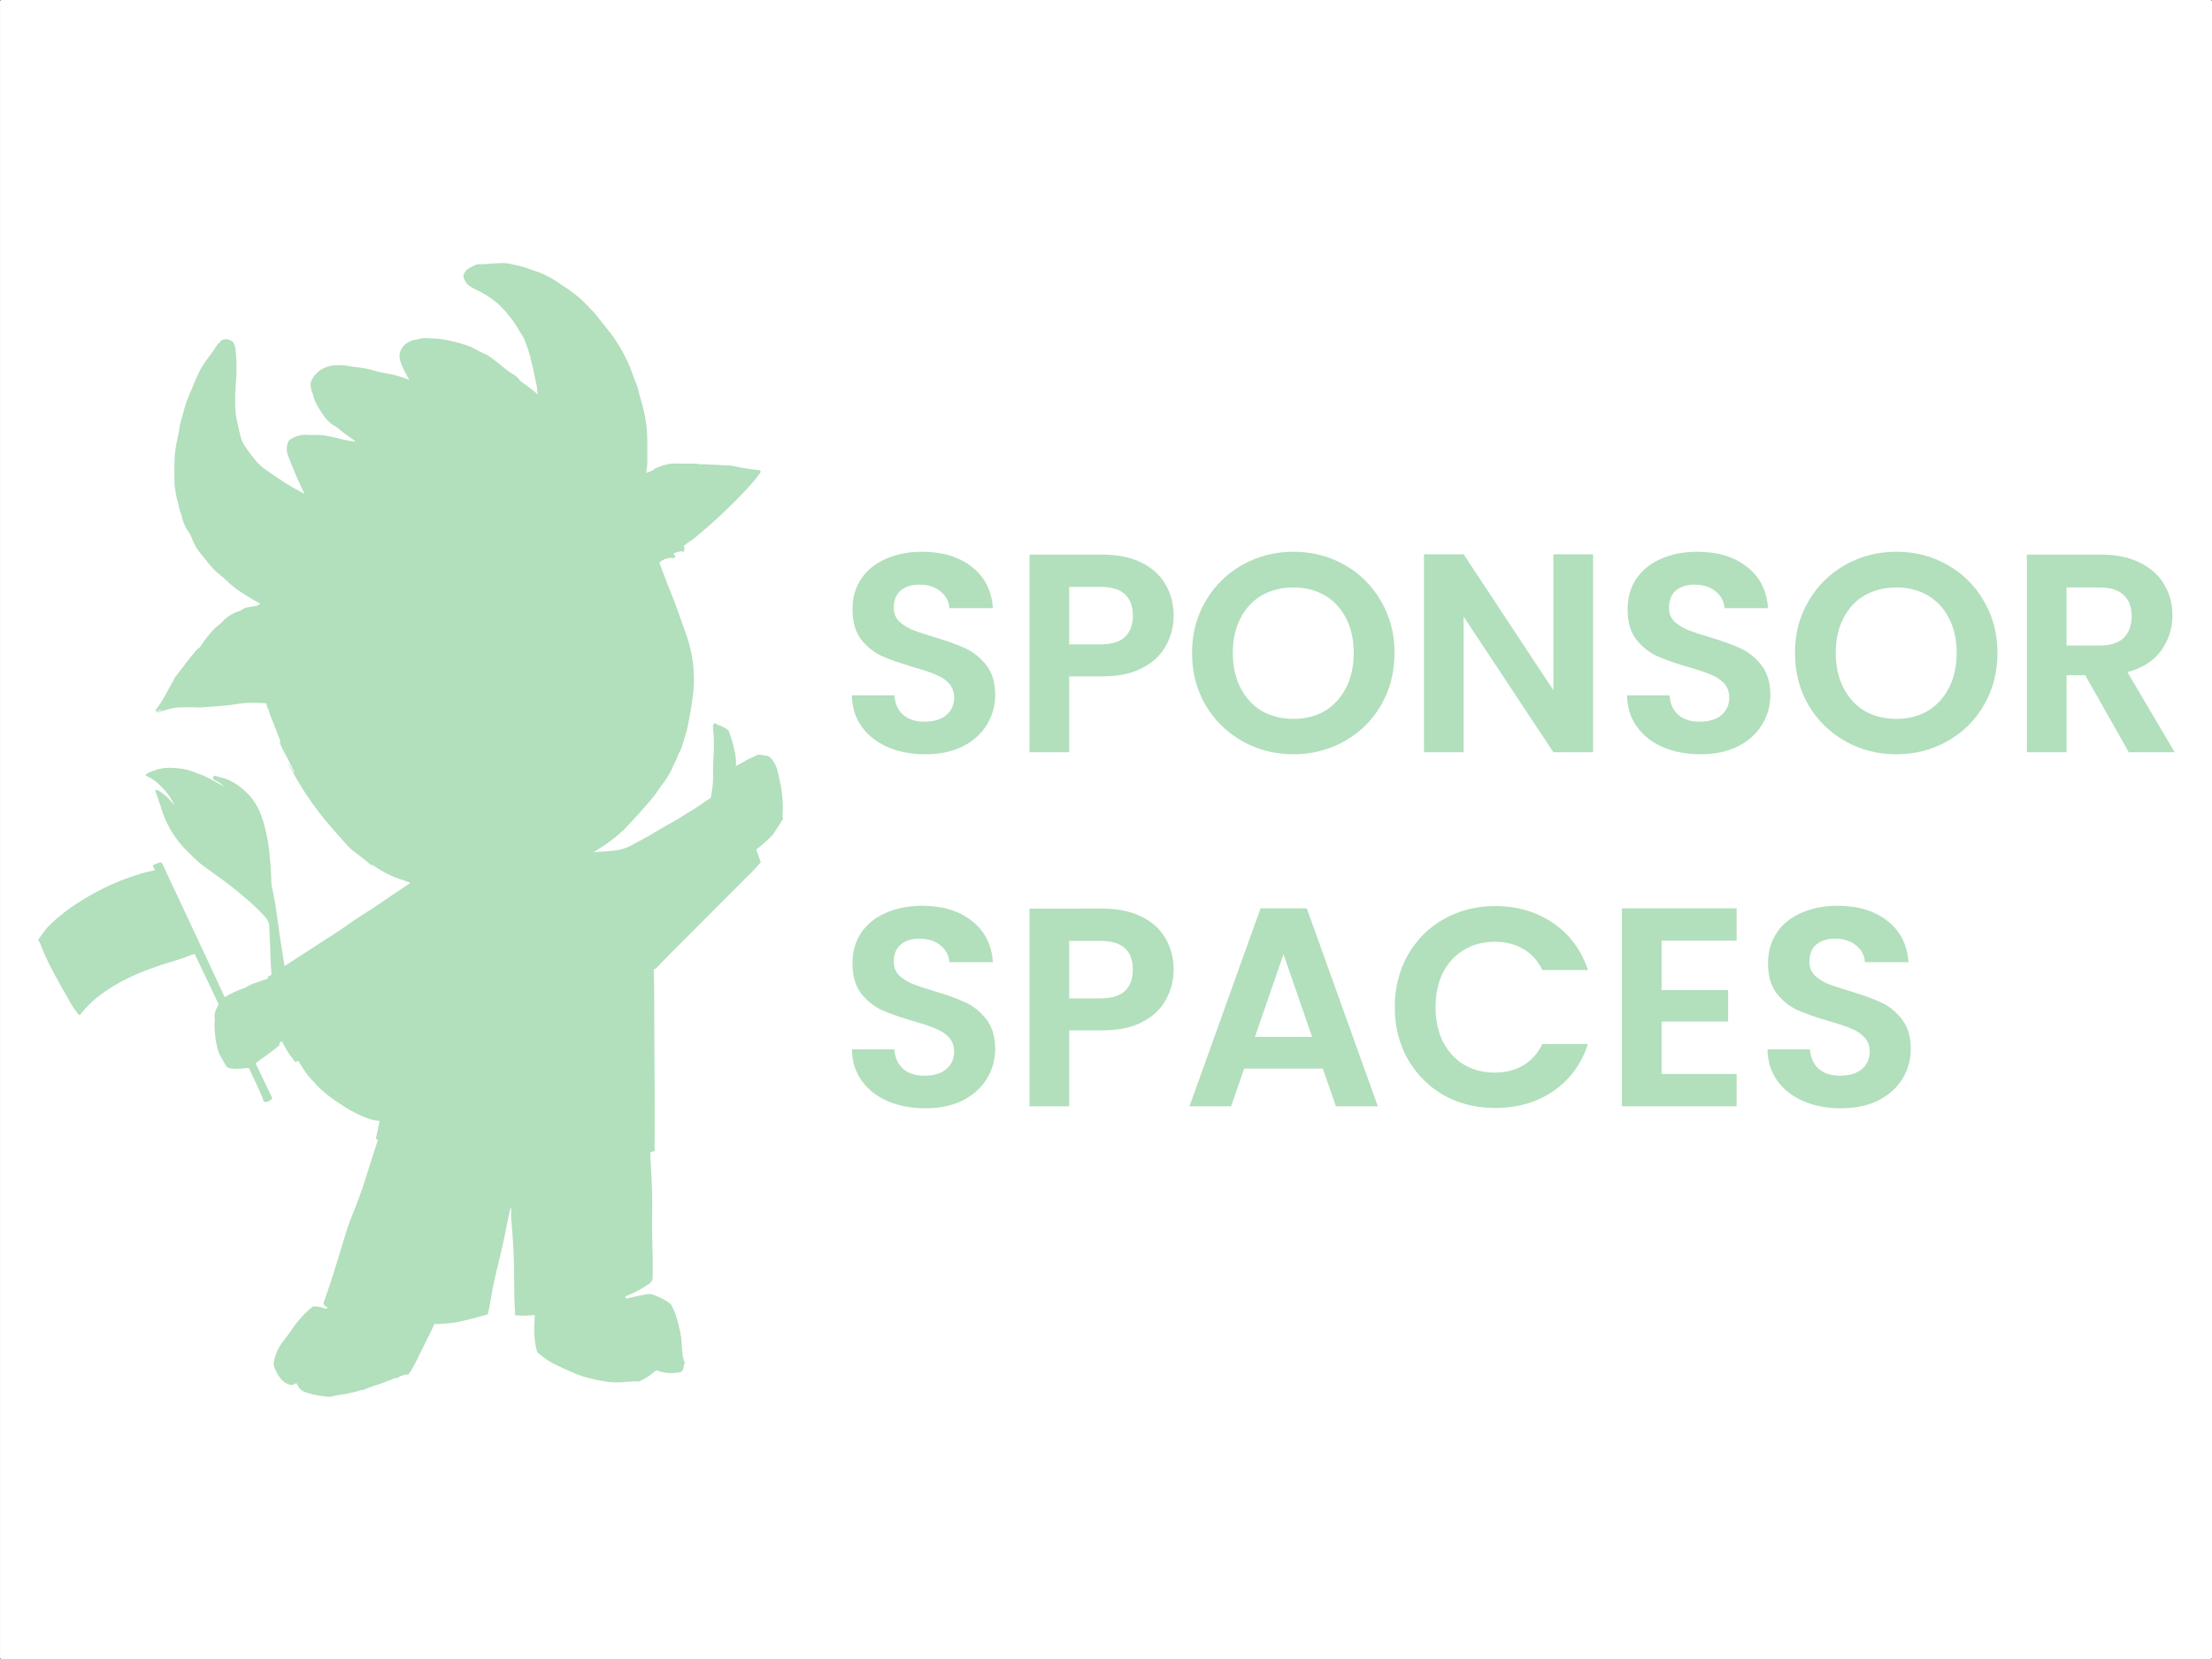<?xml version="1.0" encoding="UTF-8" standalone="no"?>
<!-- Created with Inkscape (http://www.inkscape.org/) -->

<svg
   width="264.583mm"
   height="198.437mm"
   viewBox="0 0 264.583 198.437"
   version="1.1"
   id="svg2270"
   xml:space="preserve"
   xmlns="http://www.w3.org/2000/svg"
   xmlns:svg="http://www.w3.org/2000/svg"><rect x="0" y="0" width="264.583" height="198.437" fill="#333333" stroke="none"/><defs
     id="defs2267" /><g
     id="layer1"
     transform="translate(-1347.234,376.212)"><g
       id="sponsor_partner_l"
       transform="matrix(1,0,0,1,185.211,-635.696)"
       style="stroke-width:1"><rect
         style="fill:#ffffff;fill-opacity:1;stroke:none;stroke-width:4.233;stroke-linecap:square;-inkscape-stroke:none;paint-order:markers stroke fill;stop-color:#000000"
         id="rect12691"
         width="264.583"
         height="198.437"
         x="1162.025"
         y="259.484"
         rx="0.179"
         ry="0.135" /><g
         id="g12743-2-9"
         transform="matrix(1.993,0,0,1.993,610.848,-269.041)"
         style="fill:#b2dfbc;stroke-width:0.502"><g
           id="g12697-7-2"
           style="fill:#b2dfbc;stroke-width:0.502"><path
             style="fill:#b2dfbc;stroke:none;stroke-width:0.133"
             d="m 306.657,280.986 c -0.196,2.8e-4 -0.445,0.011 -0.748,0.035 h -9e-5 c -0.234,0.024 -0.382,0.034 -0.442,0.03 -0.154,-0.009 -0.262,-0.003 -0.327,0.021 -0.11,0.04 -0.268,0.122 -0.473,0.246 -0.074,0.045 -0.133,0.098 -0.176,0.16 -0.056,0.081 -0.092,0.154 -0.109,0.217 -0.017,0.066 -0.006,0.15 0.033,0.253 h 8e-5 c 0.071,0.167 0.179,0.305 0.325,0.413 0.005,-0.004 0.01,-0.007 0.015,-0.011 -0.005,0.004 -0.01,0.007 -0.015,0.011 0.145,0.085 0.293,0.165 0.444,0.241 0.208,0.103 0.356,0.182 0.445,0.236 0.37,0.226 0.675,0.452 0.915,0.68 0.252,0.239 0.524,0.558 0.818,0.956 0.076,0.103 0.163,0.238 0.261,0.403 0.082,0.138 0.166,0.274 0.254,0.409 0.094,0.144 0.164,0.292 0.211,0.442 l 0.13,0.347 0.158,0.49 c 0.038,0.229 0.091,0.45 0.157,0.662 l 0.243,1.175 0.043,0.449 -0.126,-0.106 c -0.225,-0.193 -0.461,-0.372 -0.706,-0.539 -0.125,-0.085 -0.206,-0.153 -0.241,-0.203 -0.089,-0.127 -0.209,-0.236 -0.358,-0.327 -0.29,-0.177 -0.579,-0.393 -0.869,-0.649 -0.086,-0.076 -0.21,-0.17 -0.372,-0.283 -8.9e-4,-9e-4 -0.058,-0.043 -0.169,-0.125 -0.083,-0.062 -0.172,-0.115 -0.267,-0.159 -0.12,-0.055 -0.181,-0.084 -0.183,-0.085 -0.07,-0.035 -0.14,-0.07 -0.211,-0.104 -0.038,-0.018 -0.136,-0.071 -0.296,-0.159 -0.123,-0.068 -0.258,-0.127 -0.404,-0.177 -0.463,-0.158 -0.913,-0.275 -1.352,-0.353 -0.312,-0.055 -0.626,-0.084 -0.943,-0.088 -0.004,-2.9e-4 -0.077,-0.004 -0.219,-0.01 -0.128,-0.005 -0.254,0.007 -0.378,0.038 -9e-4,2.7e-4 -0.034,0.011 -0.098,0.034 -0.05,0.017 -0.111,0.028 -0.184,0.033 -0.059,0.004 -0.136,0.025 -0.232,0.065 l -0.212,0.114 v 7e-5 l -0.116,0.084 -0.084,0.074 c -0.175,0.193 -0.263,0.407 -0.265,0.643 -8.9e-4,0.155 0.058,0.365 0.177,0.63 0.109,0.243 0.231,0.481 0.366,0.711 l 0.051,0.083 c -0.493,-0.2 -1.003,-0.339 -1.53,-0.418 -0.148,-0.022 -0.407,-0.086 -0.777,-0.193 -0.22,-0.063 -0.561,-0.122 -1.024,-0.175 -0.003,-2.8e-4 -0.155,-0.024 -0.456,-0.07 -0.236,-0.036 -0.48,-0.042 -0.732,-0.019 -0.226,0.021 -0.434,0.077 -0.623,0.169 l -0.146,0.076 -0.149,0.104 c -0.193,0.161 -0.341,0.35 -0.443,0.567 -0.056,0.118 -0.068,0.245 -0.038,0.383 0.01,0.142 0.049,0.276 0.116,0.401 0.064,0.241 0.121,0.413 0.169,0.515 0.107,0.224 0.275,0.499 0.504,0.825 0.186,0.265 0.421,0.476 0.704,0.634 0.046,0.026 0.109,0.073 0.188,0.14 0.207,0.177 0.469,0.372 0.785,0.586 0.098,0.066 0.167,0.131 0.206,0.193 l -0.009,8.9e-4 c -0.142,-0.033 -0.284,-0.061 -0.427,-0.085 -0.16,-0.027 -0.302,-0.056 -0.426,-0.087 -0.358,-0.089 -0.678,-0.159 -0.961,-0.207 -0.182,-0.031 -0.388,-0.042 -0.619,-0.033 -0.044,0.084 -0.042,0.14 0.004,0.167 h -8e-5 c -0.046,-0.028 -0.048,-0.084 -0.004,-0.168 l -0.363,-0.006 h -8e-5 c -0.051,-0.005 -0.102,-0.006 -0.152,-0.007 -0.35,-0.003 -0.67,0.093 -0.961,0.286 l -0.074,0.074 c -0.138,0.261 -0.16,0.538 -0.066,0.831 h 9e-5 c 0.292,0.786 0.621,1.558 0.988,2.315 -8.9e-4,0.011 -0.006,0.019 -0.014,0.022 l -0.548,-0.299 -0.504,-0.294 -1.257,-0.843 c -0.18,-0.135 -0.348,-0.282 -0.503,-0.443 -0.224,-0.263 -0.435,-0.54 -0.635,-0.829 -0.181,-0.245 -0.296,-0.469 -0.345,-0.672 -0.076,-0.313 -0.149,-0.626 -0.218,-0.94 -0.074,-0.332 -0.114,-0.671 -0.119,-1.016 -0.004,-0.405 0.007,-0.813 0.035,-1.224 h -9e-5 c 0.065,-0.675 0.063,-1.351 -0.007,-2.026 -0.022,-0.214 -0.061,-0.363 -0.117,-0.445 -0.093,-0.138 -0.241,-0.216 -0.445,-0.236 -0.01,-7.6e-4 -0.02,-9e-4 -0.03,-9e-4 -0.151,-0.003 -0.275,0.064 -0.372,0.198 l -0.021,0.24 a 0.046,0.027 27.811 0 0 0.004,0.015 0.046,0.027 27.811 0 1 -0.004,-0.015 l 0.021,-0.24 c -0.131,0.122 -0.237,0.263 -0.318,0.422 l -0.535,0.727 -0.06,0.1 c -0.196,0.286 -0.354,0.582 -0.474,0.888 -0.035,0.046 -0.057,0.093 -0.067,0.141 l -0.381,0.909 -0.057,0.143 c -0.104,0.26 -0.191,0.523 -0.26,0.789 -0.026,0.101 -0.074,0.273 -0.145,0.515 -0.05,0.172 -0.088,0.347 -0.114,0.524 -0.01,0.071 -0.021,0.136 -0.033,0.193 -0.013,0.064 -0.025,0.129 -0.037,0.194 -0.018,0.102 -0.037,0.198 -0.058,0.29 -0.09,0.404 -0.143,0.777 -0.159,1.12 -0.018,0.385 -0.019,0.92 -0.003,1.606 -0.006,0.055 0.004,0.107 0.03,0.157 0.035,0.343 0.104,0.679 0.206,1.007 0.033,0.22 0.092,0.425 0.176,0.613 0.065,0.32 0.173,0.612 0.324,0.875 6.4e-4,9e-4 0.043,0.064 0.126,0.189 0.065,0.097 0.122,0.212 0.172,0.344 0.049,0.129 0.121,0.283 0.216,0.461 0.073,0.137 0.168,0.277 0.283,0.42 0.204,0.253 0.409,0.505 0.614,0.757 0.147,0.181 0.3,0.335 0.459,0.462 0.228,0.18 0.451,0.377 0.669,0.591 h 8e-5 c 0.215,0.195 0.443,0.372 0.686,0.53 0.331,0.222 0.671,0.429 1.02,0.621 0.084,0.023 0.142,0.071 0.176,0.145 h 7e-5 v 8e-5 c -0.006,9e-4 -0.013,0.003 -0.02,0.005 0.006,-8.9e-4 0.013,-0.004 0.02,-0.005 -0.102,-0.037 -0.149,-0.019 -0.142,0.054 -0.225,0.039 -0.45,0.078 -0.674,0.118 -0.08,0.014 -0.162,0.05 -0.244,0.107 -0.06,0.042 -0.106,0.069 -0.138,0.082 -0.042,0.017 -0.093,0.036 -0.153,0.057 -0.349,0.119 -0.652,0.313 -0.91,0.583 -0.082,0.086 -0.164,0.161 -0.246,0.225 -0.183,0.145 -0.351,0.307 -0.501,0.487 -0.201,0.24 -0.387,0.488 -0.558,0.743 l -0.071,0.108 a 0.057,0.072 11.092 0 1 -0.03,0.026 c -0.058,0.024 -0.111,0.063 -0.159,0.119 -0.312,0.369 -0.583,0.709 -0.814,1.02 v 9e-5 l -0.137,0.179 -0.396,0.505 a 0.075,0.045 77.557 0 0 -0.013,0.038 c -0.003,0.037 -0.013,0.072 -0.033,0.103 -0.156,0.253 -0.301,0.513 -0.435,0.778 -0.123,0.243 -0.309,0.54 -0.557,0.893 -8.9e-4,0.003 -0.017,0.019 -0.046,0.052 -0.034,0.039 -0.036,0.081 -0.006,0.126 4.8e-4,-9e-5 8.2e-4,-1.6e-4 9e-4,-3.2e-4 -4.8e-4,1e-4 -8.2e-4,3.2e-4 -9e-4,3.2e-4 l 0.032,0.021 c 0.03,9e-4 0.056,-0.009 0.076,-0.03 0.051,-0.055 0.113,-0.084 0.185,-0.085 0.028,-6.3e-4 0.03,0.006 0.005,0.021 l -0.212,0.124 c -0.004,0.018 -0.003,0.03 0.006,0.036 a 0.021,0.043 51.599 0 0 0.038,-0.007 c 0.079,-0.053 0.166,-0.088 0.26,-0.105 l 0.399,-0.115 c 0.189,-0.05 0.381,-0.081 0.574,-0.092 0.041,-0.003 0.234,-0.006 0.579,-0.011 0.203,-0.003 0.416,8.9e-4 0.639,0.013 0.015,7.5e-4 0.029,7.5e-4 0.044,0 0.54,-0.035 1.066,-0.075 1.579,-0.122 0.133,-0.011 0.271,-0.029 0.414,-0.05 0.137,-0.021 0.275,-0.041 0.412,-0.061 0.219,-0.032 0.426,-0.048 0.621,-0.049 0.317,-6.4e-4 0.634,0.009 0.951,0.027 0.028,0.129 0.073,0.252 0.135,0.368 0.071,0.243 0.157,0.482 0.258,0.717 l 0.461,1.183 c 3.2e-4,0.025 -0.007,0.044 -0.024,0.059 a 0.027,0.033 57.023 0 0 -0.01,0.032 c 0.062,0.18 0.139,0.354 0.231,0.521 0.219,0.398 0.427,0.802 0.624,1.212 0.005,0.011 0.009,0.022 0.011,0.031 0.013,0.053 0.003,0.061 -0.033,0.025 -0.006,-0.006 -0.013,-0.016 -0.018,-0.026 -0.101,-0.193 -0.207,-0.383 -0.319,-0.569 -0.007,-0.013 -0.009,-0.013 -0.004,8.9e-4 0.055,0.142 0.153,0.34 0.295,0.595 0.642,1.157 1.359,2.195 2.149,3.114 0.263,0.307 0.472,0.546 0.624,0.719 0.198,0.224 0.339,0.382 0.424,0.475 0.187,0.203 0.341,0.349 0.463,0.438 0.348,0.254 0.685,0.521 1.011,0.802 0.017,0.014 0.04,0.018 0.071,0.011 -0.037,-0.032 -0.074,-0.063 -0.112,-0.093 -0.038,-0.031 -0.076,-0.06 -0.115,-0.09 -5.2e-4,-4.9e-4 -3.1e-4,-3.3e-4 -8.2e-4,-7.5e-4 2.9e-4,1.6e-4 5.3e-4,4.7e-4 8.2e-4,6.3e-4 0.039,0.029 0.077,0.059 0.115,0.09 0.038,0.03 0.075,0.062 0.112,0.093 l 0.053,0.011 c 0.539,0.368 1.06,0.638 1.561,0.812 0.338,0.117 0.565,0.199 0.682,0.247 h 9e-5 c -0.015,0.033 -0.039,0.056 -0.074,0.07 h -9e-5 l -0.844,0.561 -0.283,0.188 -0.748,0.51 -0.411,0.271 v 9e-5 l -0.739,0.477 -0.268,0.178 -0.79,0.55 -0.338,0.22 -1.322,0.857 -0.321,0.209 -0.799,0.519 -0.327,0.209 -0.278,0.181 -0.235,-1.478 -0.041,-0.266 -0.075,-0.568 -0.19,-1.33 c -0.003,7.5e-4 -0.005,0.003 -0.006,0.003 0.003,-8.9e-4 0.005,-0.003 0.006,-0.004 l -0.118,-0.61 c -0.015,-0.136 -0.039,-0.268 -0.072,-0.395 -0.036,-0.137 -0.055,-0.264 -0.059,-0.38 -0.021,-0.716 -0.07,-1.405 -0.149,-2.066 -0.044,-0.371 -0.132,-0.815 -0.264,-1.33 -0.114,-0.446 -0.273,-0.853 -0.477,-1.222 -0.137,-0.248 -0.303,-0.473 -0.5,-0.675 -0.203,-0.209 -0.425,-0.396 -0.667,-0.562 -0.205,-0.141 -0.423,-0.258 -0.653,-0.35 -0.067,-0.027 -0.176,-0.058 -0.327,-0.094 -0.111,-0.026 -0.22,-0.059 -0.327,-0.098 a 0.055,0.051 42.184 0 0 -0.04,7.5e-4 c -0.102,0.044 -0.13,0.105 -0.085,0.184 0.022,0.038 0.067,0.072 0.137,0.103 0.187,0.083 0.353,0.197 0.498,0.342 0.01,0.01 0.009,0.011 -0.004,0.005 l -0.852,-0.462 c -0.242,-0.133 -0.496,-0.241 -0.76,-0.324 -0.332,-0.15 -0.679,-0.245 -1.043,-0.285 -0.419,-0.046 -0.746,-0.05 -0.979,-0.014 -0.275,0.043 -0.54,0.121 -0.794,0.233 -0.093,0.041 -0.173,0.088 -0.239,0.141 a 0.048,0.048 0 0 0 0.011,0.082 c 0.218,0.095 0.411,0.21 0.581,0.347 0.14,0.113 0.301,0.267 0.484,0.463 0.273,0.293 0.489,0.627 0.649,1.003 -0.249,-0.36 -0.553,-0.658 -0.913,-0.895 -0.079,-0.06 -0.158,-0.079 -0.238,-0.058 a 0.026,0.026 0 0 0 -0.018,0.035 c 0.106,0.285 0.202,0.562 0.29,0.83 0.134,0.411 0.226,0.676 0.277,0.797 0.291,0.694 0.697,1.313 1.216,1.857 0.14,0.147 0.328,0.333 0.562,0.557 0.22,0.212 0.422,0.382 0.605,0.512 0.131,0.093 0.262,0.188 0.391,0.283 0.125,0.092 0.255,0.186 0.391,0.283 0.577,0.408 1.132,0.844 1.664,1.309 0.461,0.373 0.884,0.783 1.272,1.231 0.075,0.115 0.13,0.231 0.165,0.35 0.021,0.018 0.041,0.036 0.062,0.053 -0.021,-0.017 -0.042,-0.035 -0.062,-0.053 l 0.036,0.701 0.032,0.633 c 0.009,0.56 0.035,1.12 0.077,1.678 l -9e-4,0.009 c -0.04,0.053 -0.102,0.086 -0.187,0.098 a 0.028,0.028 0 0 0 -0.024,0.032 c 0.006,0.042 0.003,0.079 -0.01,0.113 l -0.675,0.236 c -0.241,0.069 -0.466,0.173 -0.674,0.313 0.004,8.9e-4 0.007,0.004 0.01,0.006 -0.003,-0.003 -0.006,-0.005 -0.01,-0.006 -0.43,0.139 -0.84,0.328 -1.23,0.565 l -0.053,-0.088 -0.867,-1.879 -2.829,-6.031 c -0.041,-0.086 -0.104,-0.112 -0.191,-0.076 l -0.338,0.139 a 0.07,0.063 65.964 0 0 -0.029,0.093 l 0.112,0.228 c 0.22,0.453 0.436,0.908 0.646,1.366 8.3e-4,0.003 0.01,0.017 0.028,0.045 -0.018,-0.028 -0.027,-0.043 -0.028,-0.045 -0.21,-0.458 -0.426,-0.913 -0.646,-1.366 -0.416,0.077 -0.823,0.186 -1.222,0.327 4.7e-4,0.009 8.9e-4,0.018 0.004,0.026 -0.003,-0.009 -0.003,-0.017 -0.004,-0.026 -1.161,0.37 -2.302,0.918 -3.424,1.644 -0.727,0.471 -1.344,0.972 -1.849,1.504 -0.051,0.054 -0.193,0.247 -0.427,0.578 -0.003,0.003 -0.017,0.021 -0.046,0.054 -0.043,0.051 -0.039,0.103 0.013,0.158 0.017,0.018 0.03,0.038 0.038,0.061 0.236,0.603 0.484,1.15 0.745,1.64 l 0.158,0.295 c 0.023,0.068 0.06,0.132 0.111,0.191 -0.005,0.015 -6.3e-4,0.028 0.014,0.04 l 0.228,0.413 c 0.201,0.359 0.403,0.717 0.607,1.073 0.143,0.249 0.307,0.481 0.492,0.697 a 0.044,0.044 0 0 0 0.068,-8.9e-4 c 0.351,-0.447 0.748,-0.838 1.19,-1.175 0.597,-0.454 1.308,-0.864 2.133,-1.23 0.387,-0.172 0.911,-0.369 1.572,-0.593 0.088,-0.03 0.356,-0.114 0.805,-0.252 0.392,-0.121 0.776,-0.255 1.154,-0.404 a 0.025,0.025 68.918 0 1 0.032,0.013 l 1.254,2.634 0.186,0.383 v 7e-5 c -0.144,0.21 -0.23,0.437 -0.261,0.681 -0.004,0.034 1.7e-4,0.081 0.013,0.139 0.011,0.048 0.013,0.096 0.009,0.144 -0.009,0.084 -0.013,0.127 -0.013,0.13 -0.013,0.57 0.059,1.129 0.212,1.676 0.031,0.111 0.081,0.225 0.148,0.342 0.098,0.168 0.194,0.337 0.288,0.508 0.075,0.135 0.194,0.211 0.355,0.228 0.289,0.03 0.559,0.022 0.811,-0.023 l 0.241,-0.009 c 0.285,0.589 0.559,1.183 0.822,1.781 0.004,0.01 0.017,0.057 0.038,0.143 0.021,0.083 0.082,0.121 0.184,0.114 0.126,-0.009 0.243,-0.077 0.349,-0.205 a 0.042,0.041 58.008 0 0 0.005,-0.044 l -0.984,-2.058 c 0.016,-0.032 0.041,-0.059 0.074,-0.08 l 0.167,-0.125 c 0.401,-0.274 0.789,-0.566 1.164,-0.875 a 0.04,0.038 68.884 0 0 0.013,-0.034 c -0.009,-0.105 0.038,-0.18 0.139,-0.224 l 0.063,0.086 c 0.191,0.397 0.436,0.776 0.734,1.135 a 0.069,0.069 0 0 0 0.097,0.009 c 0.037,-0.03 0.072,-0.046 0.106,-0.047 0.212,0.342 0.39,0.614 0.536,0.815 0.053,0.074 0.123,0.156 0.209,0.248 0.086,0.091 0.159,0.171 0.219,0.238 0.342,0.381 0.747,0.733 1.215,1.055 0.211,0.145 0.363,0.247 0.455,0.305 0.004,-6.3e-4 0.007,-8.9e-4 0.011,-0.003 -0.004,7.5e-4 -0.007,9e-4 -0.011,0.003 0.44,0.292 0.92,0.542 1.44,0.75 0.262,0.105 0.529,0.168 0.8,0.19 l -0.214,1.043 a 0.026,0.033 17.927 0 0 0.013,0.033 l 0.107,0.055 c -0.209,0.634 -0.468,1.441 -0.777,2.423 -0.194,0.615 -0.418,1.237 -0.672,1.866 -0.141,0.35 -0.238,0.598 -0.289,0.743 -0.088,0.251 -0.171,0.504 -0.248,0.759 -0.257,0.854 -0.52,1.706 -0.789,2.557 -0.072,0.229 -0.148,0.457 -0.228,0.686 -0.08,0.228 -0.159,0.455 -0.239,0.683 -0.045,0.127 -0.009,0.219 0.107,0.276 a 0.029,0.034 10.855 0 1 0.016,0.029 c 2.9e-4,0.019 0.011,0.025 0.033,0.018 0.043,-0.013 0.058,0.003 0.045,0.046 l -0.06,0.06 a 0.038,0.027 31.576 0 1 -0.036,0.003 c -0.242,-0.106 -0.495,-0.155 -0.758,-0.146 -0.158,0.122 -0.268,0.212 -0.329,0.271 -0.391,0.372 -0.734,0.784 -1.03,1.236 0.004,0.01 0.007,0.02 0.013,0.028 -0.005,-0.007 -0.009,-0.017 -0.013,-0.028 -0.158,0.221 -0.32,0.439 -0.487,0.654 -0.234,0.301 -0.401,0.677 -0.502,1.13 -0.03,0.135 -0.014,0.278 0.049,0.426 0.09,0.213 0.185,0.384 0.285,0.515 0.143,0.217 0.333,0.368 0.571,0.453 0.077,0.028 0.149,0.034 0.214,0.018 0.073,-0.018 0.14,-0.051 0.201,-0.099 a 0.019,0.019 0 0 1 0.028,0.005 l 0.081,0.13 c 5e-4,-9e-4 8.4e-4,-0.003 9e-4,-0.003 -4.8e-4,7.3e-4 -8.2e-4,0.003 -9e-4,0.003 0.099,0.208 0.257,0.346 0.475,0.413 0.14,0.043 0.28,0.084 0.421,0.122 0.118,0.032 0.261,0.059 0.429,0.081 0.1,0.013 0.199,0.027 0.297,0.044 0.122,0.02 0.222,0.027 0.299,0.02 0.124,-0.011 0.246,-0.038 0.366,-0.08 v -9e-5 h 8e-5 c 0.499,-0.059 0.99,-0.159 1.472,-0.301 0.029,-0.009 0.059,-0.014 0.092,-0.017 0.048,-0.005 0.079,-0.009 0.092,-0.015 0.267,-0.111 0.495,-0.196 0.682,-0.256 0.449,-0.143 0.857,-0.295 1.223,-0.456 a 0.079,0.049 27.717 0 1 0.041,-0.003 l 0.074,0.014 a 0.036,0.046 31.669 0 0 0.036,-0.013 c 0.057,-0.055 0.123,-0.095 0.198,-0.119 0.1,-0.032 0.2,-0.062 0.301,-0.09 a 0.087,0.049 31.409 0 1 0.041,8.9e-4 c 0.047,0.013 0.087,-1.5e-4 0.122,-0.038 0.059,-0.065 0.105,-0.128 0.139,-0.188 0.227,-0.405 0.439,-0.818 0.637,-1.238 l 0.442,-0.887 0.327,-0.676 c 0.304,-0.005 0.607,-0.023 0.909,-0.055 0.251,-0.026 0.527,-0.074 0.83,-0.145 0.46,-0.107 0.923,-0.227 1.389,-0.36 0.052,-0.015 0.084,-0.049 0.094,-0.102 0.085,-0.424 0.162,-0.848 0.233,-1.272 0.048,-0.29 0.171,-0.846 0.369,-1.668 0.204,-0.847 0.354,-1.517 0.45,-2.009 0.086,-0.439 0.178,-0.877 0.278,-1.314 0.009,-0.037 0.021,-0.05 0.038,-0.038 a 0.03,0.047 10.845 0 1 0.014,0.036 c -0.004,0.368 -0.003,0.585 0.003,0.652 0.107,1.175 0.163,2.225 0.167,3.152 8.9e-4,0.236 0.004,0.459 0.009,0.668 0.005,0.223 0.007,0.446 0.007,0.669 0,0.325 0.015,0.648 0.044,0.971 0.006,0.064 1.8e-4,0.126 -0.016,0.187 -0.018,0.065 0.024,0.101 0.124,0.108 0.355,0.025 0.714,0.017 1.077,-0.024 0.402,-0.029 0.805,-0.064 1.208,-0.103 0.042,-0.004 0.085,-0.009 0.131,-0.015 -0.046,0.006 -0.09,0.011 -0.131,0.015 -0.403,0.04 -0.806,0.074 -1.208,0.103 l -0.031,0.709 c -0.015,0.484 0.035,0.959 0.151,1.427 0.018,0.071 0.067,0.139 0.148,0.202 0.295,0.232 0.539,0.403 0.732,0.512 0.19,0.108 0.568,0.287 1.135,0.539 0.264,0.121 0.535,0.226 0.811,0.317 0.551,0.15 1.036,0.252 1.453,0.308 0.339,0.045 0.705,0.045 1.1,-9e-4 0.096,-0.011 0.198,-0.018 0.308,-0.02 0.103,-0.003 0.206,-0.009 0.309,-0.018 a 0.073,0.046 46.847 0 1 0.038,0.01 c 0.032,0.017 0.068,0.017 0.109,-8.9e-4 0.348,-0.155 0.649,-0.345 0.903,-0.573 0.054,-0.049 0.104,-0.079 0.149,-0.092 0.004,-0.005 0.006,-0.009 0.01,-0.013 -0.004,0.005 -0.006,0.009 -0.01,0.013 0.426,0.171 0.869,0.213 1.328,0.124 v -9e-5 c 0.141,-0.005 0.225,-0.068 0.253,-0.188 0.011,-0.049 0.025,-0.086 0.04,-0.11 a 0.048,0.059 52.199 0 0 0.009,-0.037 c -0.009,-0.054 -0.004,-0.106 0.014,-0.157 0.083,-0.059 0.086,-0.11 0.01,-0.151 -0.027,-0.111 -0.045,-0.177 -0.053,-0.199 -0.035,-0.09 -0.049,-0.171 -0.044,-0.243 l -0.018,-0.127 c -0.018,-0.148 -0.029,-0.296 -0.036,-0.445 -0.009,-0.2 -0.02,-0.348 -0.034,-0.444 -0.036,-0.246 -0.086,-0.49 -0.149,-0.73 -0.079,-0.3 -0.127,-0.476 -0.143,-0.527 -0.054,-0.175 -0.125,-0.344 -0.213,-0.505 -8.9e-4,-0.003 -0.021,-0.047 -0.059,-0.133 -0.023,-0.052 -0.055,-0.094 -0.098,-0.126 -0.294,-0.224 -0.626,-0.401 -0.998,-0.532 v -7e-5 c -0.135,-0.05 -0.297,-0.057 -0.484,-0.019 -0.555,0.111 -0.924,0.19 -1.107,0.237 a 0.037,0.042 59.971 0 1 -0.037,-0.007 c -0.029,-0.025 -0.053,-0.062 -0.072,-0.111 0.508,-0.195 0.986,-0.446 1.435,-0.755 0.069,-0.048 0.124,-0.106 0.165,-0.175 0.032,-0.055 0.049,-0.129 0.049,-0.225 8.1e-4,-0.22 0.003,-0.441 0.005,-0.661 0.003,-0.225 9e-4,-0.445 -0.005,-0.66 -0.015,-0.562 -0.028,-1.124 -0.036,-1.686 -0.003,-0.191 -8.9e-4,-0.472 0.006,-0.844 0.013,-0.603 8.2e-4,-1.279 -0.034,-2.027 -0.036,-0.779 -0.064,-1.31 -0.084,-1.592 -0.01,-0.005 -0.017,-0.011 -0.021,-0.021 -0.021,-0.005 -0.037,-0.014 -0.05,-0.026 0.013,0.013 0.029,0.021 0.05,0.026 0,3e-5 -2e-5,7e-5 0,9e-5 0.004,0.01 0.011,0.017 0.021,0.021 0.071,-0.05 0.149,-0.08 0.235,-0.092 a 0.035,0.033 5.081 0 0 0.028,-0.022 c 0.018,-0.057 0.019,-0.113 8.9e-4,-0.169 l 0.007,-1.46 c 2.9e-4,-1.597 -0.006,-3.195 -0.02,-4.792 -0.004,-0.401 -0.006,-1.456 -0.01,-3.167 -2.8e-4,-0.119 -0.007,-0.502 -0.023,-1.151 h 8e-5 c -3e-5,-4e-5 -5e-5,-9e-5 -8e-5,-1.6e-4 v -0.074 c -2.9e-4,-0.048 0.014,-0.087 0.044,-0.118 0.034,0.014 0.07,7.4e-4 0.108,-0.038 0.081,-0.084 0.161,-0.168 0.24,-0.254 l 0.716,-0.732 0.653,-0.651 h 9e-5 l 0.57,-0.572 1.957,-1.962 1.139,-1.142 c 0.35,-0.33 0.681,-0.678 0.993,-1.044 l -0.27,-0.751 v -9e-5 c 0.015,-0.028 0.038,-0.049 0.067,-0.063 v 7e-5 c 0.327,-0.255 0.636,-0.532 0.927,-0.833 l 0.378,-0.58 0.234,-0.364 a 0.043,0.038 52.021 0 0 8.9e-4,-0.038 c -0.033,-0.076 -0.045,-0.154 -0.036,-0.233 0.011,-0.093 0.016,-0.141 0.016,-0.142 0.022,-0.635 -0.036,-1.26 -0.175,-1.876 -0.099,-0.441 -0.15,-0.665 -0.152,-0.673 -0.066,-0.215 -0.174,-0.422 -0.324,-0.62 -0.096,-0.128 -0.212,-0.201 -0.347,-0.22 -0.106,-0.015 -0.16,-0.022 -0.163,-0.023 -0.112,-0.022 -0.226,-0.033 -0.341,-0.033 l -0.316,0.158 -0.265,0.122 v -9e-5 l -0.684,0.383 v 7e-5 l -0.041,0.013 c 0.009,-0.254 -9e-4,-0.469 -0.031,-0.646 -0.08,-0.468 -0.215,-0.96 -0.406,-1.477 a 0.067,0.067 11.997 0 0 -0.025,-0.032 c -0.198,-0.142 -0.414,-0.249 -0.647,-0.32 a 0.081,0.059 70.131 0 1 -0.034,-0.023 c -0.03,-0.034 -0.068,-0.056 -0.113,-0.065 a 0.054,0.052 34.771 0 0 -0.039,0.009 c -0.06,0.043 -0.087,0.108 -0.082,0.195 0.006,0.107 0.014,0.197 0.021,0.269 0.013,0.127 0.021,0.216 0.023,0.269 0.015,0.501 0.014,0.882 -0.005,1.142 -0.027,0.374 -0.038,0.747 -0.034,1.121 0.005,0.392 -0.013,0.704 -0.051,0.937 -0.045,0.275 -0.071,0.453 -0.078,0.534 h -9e-5 c -0.206,0.119 -0.403,0.253 -0.592,0.402 l -0.626,0.393 -0.276,0.171 -0.504,0.315 -0.242,0.141 v 8e-5 l -0.44,0.244 -0.668,0.387 -0.295,0.179 -0.569,0.317 -0.556,0.296 c -0.009,-9e-4 -0.018,0.005 -0.027,0.019 -0.191,0.095 -0.385,0.169 -0.584,0.224 l -0.116,0.032 c -0.324,0.052 -0.651,0.086 -0.98,0.102 v 7e-5 l -0.211,0.014 c -0.108,0.005 -0.193,0.015 -0.253,0.03 -0.036,0.009 -0.054,-9e-4 -0.054,-0.032 l 0.372,-0.243 c 0.505,-0.317 0.974,-0.68 1.406,-1.089 0.647,-0.675 1.225,-1.318 1.734,-1.928 0.101,-0.121 0.202,-0.26 0.303,-0.417 0.082,-0.126 0.172,-0.254 0.273,-0.382 0.22,-0.282 0.407,-0.586 0.56,-0.91 0.102,-0.218 0.155,-0.33 0.158,-0.335 0.072,-0.15 0.139,-0.302 0.201,-0.457 0.022,-0.054 0.044,-0.104 0.067,-0.15 0.025,-0.049 0.049,-0.098 0.074,-0.147 0.037,-0.075 0.069,-0.15 0.094,-0.227 0.12,-0.373 0.231,-0.748 0.335,-1.126 0.166,-0.815 0.282,-1.505 0.346,-2.069 0.125,-1.098 0.016,-2.199 -0.327,-3.304 -0.033,-0.105 -0.109,-0.321 -0.229,-0.649 -0.064,-0.176 -0.14,-0.392 -0.228,-0.648 -0.172,-0.503 -0.358,-1.001 -0.558,-1.493 -0.133,-0.328 -0.237,-0.59 -0.31,-0.785 -0.126,-0.336 -0.251,-0.668 -0.375,-0.996 0.235,-0.204 0.505,-0.297 0.809,-0.278 0.043,0.003 0.074,-6e-4 0.096,-0.009 0.048,-0.02 0.062,-0.054 0.043,-0.103 -0.005,-0.011 -0.026,-0.038 -0.064,-0.077 -0.043,-0.045 -0.027,-0.085 0.05,-0.121 0.042,-0.02 0.186,-0.053 0.429,-0.099 h 9e-5 c 0.096,0.079 0.137,0.055 0.125,-0.072 h 7e-5 c 0.043,-0.075 0.035,-0.141 -0.025,-0.197 a 0.02,0.019 46.878 0 1 -4.8e-4,-0.029 c 0.108,-0.103 0.224,-0.194 0.35,-0.275 0.142,-0.091 0.278,-0.191 0.407,-0.299 1.107,-0.92 2.15,-1.908 3.129,-2.965 0.249,-0.269 0.481,-0.551 0.697,-0.846 0.029,-0.04 0.04,-0.075 0.034,-0.105 -0.01,-0.047 -0.048,-0.072 -0.113,-0.075 -8.9e-4,8.9e-4 -0.003,0.003 -0.003,0.005 8.9e-4,-9e-4 0.003,-0.003 0.003,-0.005 -0.648,-0.08 -1.075,-0.145 -1.282,-0.194 -0.199,-0.048 -0.377,-0.075 -0.532,-0.082 -0.217,-0.01 -0.327,-0.015 -0.33,-0.016 -0.264,-0.023 -0.529,-0.035 -0.794,-0.035 v -8e-5 c -0.143,-0.022 -0.286,-0.029 -0.429,-0.022 -0.085,0.005 -0.17,-6.9e-4 -0.257,-0.015 -0.145,-0.024 -0.303,-0.033 -0.473,-0.028 -0.165,0.005 -0.502,0.004 -1.012,-0.005 h -9e-5 c -0.296,0.015 -0.579,0.081 -0.849,0.198 -0.003,9e-4 -0.058,0.021 -0.163,0.059 -0.08,0.029 -0.15,0.075 -0.21,0.138 -0.138,0.069 -0.282,0.125 -0.43,0.167 0.018,-0.112 0.035,-0.224 0.051,-0.336 0.015,-0.109 0.023,-0.222 0.023,-0.339 v -1.182 c -1.9e-4,-0.708 -0.089,-1.405 -0.266,-2.09 -0.071,-0.276 -0.147,-0.55 -0.228,-0.824 -2.8e-4,7.6e-4 -6.4e-4,9e-4 -8.9e-4,0.003 2.8e-4,-7.4e-4 6.2e-4,-8.9e-4 8.9e-4,-0.003 -0.059,-0.289 -0.15,-0.567 -0.274,-0.834 l -0.274,-0.749 c -0.287,-0.672 -0.642,-1.305 -1.064,-1.9 l -0.36,-0.456 -0.716,-0.897 c -0.004,-0.009 -0.01,-0.016 -0.019,-0.019 -0.093,-0.104 -0.189,-0.205 -0.288,-0.304 -0.003,-0.003 -0.082,-0.085 -0.238,-0.247 -0.164,-0.169 -0.367,-0.349 -0.611,-0.539 -0.326,-0.254 -0.601,-0.445 -0.825,-0.574 -0.484,-0.363 -1.011,-0.639 -1.581,-0.828 -0.095,-0.032 -0.225,-0.079 -0.39,-0.141 -0.13,-0.049 -0.263,-0.09 -0.398,-0.124 -0.471,-0.117 -0.784,-0.183 -0.937,-0.199 -0.079,-0.007 -0.177,-0.011 -0.295,-0.011 z"
             id="path4814-0-02" /><path
             id="path12699-9-3"
             style="font-weight:600;font-size:16.996px;font-family:Poppins;-inkscape-font-specification:'Poppins Semi-Bold';fill:#b2dfbc;stroke-width:2.124;stroke-linecap:square;paint-order:markers stroke fill"
             d="m 331.901,298.306 c -0.816,0 -1.541,0.142 -2.176,0.425 -0.635,0.272 -1.128,0.668 -1.479,1.19 -0.351,0.521 -0.527,1.133 -0.527,1.836 0,0.748 0.17,1.348 0.51,1.801 0.351,0.442 0.764,0.776 1.24,1.003 0.487,0.215 1.116,0.436 1.887,0.662 0.567,0.159 1.009,0.306 1.326,0.442 0.329,0.125 0.6,0.3 0.815,0.527 0.215,0.227 0.323,0.515 0.323,0.867 0,0.431 -0.159,0.782 -0.476,1.054 -0.317,0.261 -0.753,0.391 -1.308,0.391 -0.544,0 -0.975,-0.142 -1.292,-0.425 -0.306,-0.283 -0.476,-0.669 -0.51,-1.156 h -2.55 c 0.011,0.725 0.21,1.354 0.595,1.887 0.385,0.533 0.907,0.94 1.564,1.224 0.669,0.283 1.416,0.425 2.243,0.425 0.872,0 1.626,-0.159 2.261,-0.476 0.635,-0.329 1.116,-0.765 1.444,-1.308 0.329,-0.544 0.493,-1.133 0.493,-1.768 0,-0.736 -0.175,-1.331 -0.527,-1.784 -0.351,-0.453 -0.771,-0.793 -1.258,-1.02 -0.487,-0.227 -1.116,-0.453 -1.887,-0.68 -0.567,-0.17 -1.008,-0.317 -1.325,-0.442 -0.306,-0.136 -0.567,-0.306 -0.782,-0.51 -0.204,-0.215 -0.306,-0.482 -0.306,-0.799 0,-0.453 0.136,-0.799 0.408,-1.037 0.283,-0.238 0.657,-0.357 1.122,-0.357 0.533,0 0.958,0.136 1.275,0.408 0.329,0.261 0.504,0.595 0.527,1.003 h 2.617 c -0.079,-1.065 -0.504,-1.892 -1.275,-2.482 -0.759,-0.601 -1.75,-0.901 -2.974,-0.901 z m 22.282,0 c -1.11,0 -2.13,0.261 -3.059,0.782 -0.929,0.521 -1.666,1.246 -2.21,2.176 -0.544,0.918 -0.816,1.955 -0.816,3.11 0,1.167 0.272,2.215 0.816,3.144 0.544,0.918 1.281,1.637 2.21,2.159 0.929,0.521 1.949,0.782 3.059,0.782 1.11,0 2.13,-0.261 3.059,-0.782 0.929,-0.521 1.66,-1.241 2.193,-2.159 0.544,-0.929 0.815,-1.977 0.815,-3.144 0,-1.156 -0.272,-2.193 -0.815,-3.11 -0.533,-0.929 -1.264,-1.654 -2.193,-2.176 -0.918,-0.521 -1.938,-0.782 -3.059,-0.782 z m 24.236,0 c -0.816,0 -1.541,0.142 -2.176,0.425 -0.635,0.272 -1.127,0.668 -1.478,1.19 -0.351,0.521 -0.527,1.133 -0.527,1.836 0,0.748 0.17,1.348 0.51,1.801 0.351,0.442 0.765,0.776 1.241,1.003 0.487,0.215 1.116,0.436 1.887,0.662 0.567,0.159 1.008,0.306 1.325,0.442 0.329,0.125 0.601,0.3 0.816,0.527 0.215,0.227 0.323,0.515 0.323,0.867 0,0.431 -0.159,0.782 -0.476,1.054 -0.317,0.261 -0.754,0.391 -1.309,0.391 -0.544,0 -0.974,-0.142 -1.291,-0.425 -0.306,-0.283 -0.476,-0.669 -0.51,-1.156 h -2.549 c 0.011,0.725 0.21,1.354 0.595,1.887 0.385,0.533 0.906,0.94 1.563,1.224 0.669,0.283 1.417,0.425 2.244,0.425 0.872,0 1.626,-0.159 2.26,-0.476 0.635,-0.329 1.116,-0.765 1.445,-1.308 0.329,-0.544 0.493,-1.133 0.493,-1.768 0,-0.736 -0.176,-1.331 -0.527,-1.784 -0.351,-0.453 -0.771,-0.793 -1.258,-1.02 -0.487,-0.227 -1.116,-0.453 -1.887,-0.68 -0.567,-0.17 -1.008,-0.317 -1.325,-0.442 -0.306,-0.136 -0.567,-0.306 -0.782,-0.51 -0.204,-0.215 -0.306,-0.482 -0.306,-0.799 0,-0.453 0.136,-0.799 0.408,-1.037 0.283,-0.238 0.657,-0.357 1.121,-0.357 0.533,0 0.958,0.136 1.275,0.408 0.329,0.261 0.504,0.595 0.527,1.003 h 2.617 c -0.079,-1.065 -0.504,-1.892 -1.274,-2.482 -0.759,-0.601 -1.751,-0.901 -2.974,-0.901 z m 11.948,0 c -1.11,0 -2.13,0.261 -3.059,0.782 -0.929,0.521 -1.665,1.246 -2.209,2.176 -0.544,0.918 -0.816,1.955 -0.816,3.11 0,1.167 0.272,2.215 0.816,3.144 0.544,0.918 1.28,1.637 2.209,2.159 0.929,0.521 1.949,0.782 3.059,0.782 1.11,0 2.13,-0.261 3.059,-0.782 0.929,-0.521 1.66,-1.241 2.193,-2.159 0.544,-0.929 0.816,-1.977 0.816,-3.144 0,-1.156 -0.272,-2.193 -0.816,-3.11 -0.533,-0.929 -1.264,-1.654 -2.193,-2.176 -0.918,-0.521 -1.938,-0.782 -3.059,-0.782 z m -28.349,0.153 v 11.88 h 2.379 v -8.141 l 5.388,8.141 h 2.38 v -11.88 h -2.38 v 8.158 l -5.388,-8.158 z m -23.676,0.017 v 11.863 h 2.379 v -4.555 h 1.989 c 0.974,0 1.779,-0.17 2.414,-0.51 0.646,-0.34 1.116,-0.787 1.41,-1.343 0.306,-0.555 0.459,-1.15 0.459,-1.785 0,-0.703 -0.164,-1.331 -0.493,-1.886 -0.317,-0.555 -0.799,-0.992 -1.445,-1.309 -0.646,-0.317 -1.428,-0.476 -2.346,-0.476 z m 59.86,0 v 11.863 h 2.38 v -4.623 h 1.122 l 2.617,4.623 h 2.753 l -2.839,-4.81 c 0.895,-0.238 1.569,-0.668 2.023,-1.291 0.453,-0.635 0.68,-1.343 0.68,-2.124 0,-0.68 -0.164,-1.292 -0.493,-1.836 -0.317,-0.555 -0.799,-0.992 -1.445,-1.309 -0.646,-0.329 -1.428,-0.493 -2.346,-0.493 z m -57.481,1.938 h 1.887 c 1.292,0 1.937,0.578 1.937,1.733 0,0.544 -0.158,0.969 -0.475,1.275 -0.317,0.295 -0.805,0.442 -1.462,0.442 h -1.887 z m 13.461,0.034 c 0.714,0 1.342,0.159 1.886,0.476 0.544,0.317 0.969,0.776 1.275,1.377 0.306,0.589 0.459,1.281 0.459,2.074 0,0.793 -0.153,1.49 -0.459,2.09 -0.306,0.601 -0.731,1.065 -1.275,1.394 -0.544,0.317 -1.172,0.476 -1.886,0.476 -0.714,0 -1.349,-0.159 -1.904,-0.476 -0.544,-0.329 -0.969,-0.793 -1.275,-1.394 -0.306,-0.601 -0.459,-1.297 -0.459,-2.09 0,-0.793 0.153,-1.485 0.459,-2.074 0.306,-0.601 0.731,-1.059 1.275,-1.377 0.555,-0.317 1.19,-0.476 1.904,-0.476 z m 36.184,0 c 0.714,0 1.343,0.159 1.887,0.476 0.544,0.317 0.969,0.776 1.275,1.377 0.306,0.589 0.459,1.281 0.459,2.074 0,0.793 -0.153,1.49 -0.459,2.09 -0.306,0.601 -0.731,1.065 -1.275,1.394 -0.544,0.317 -1.173,0.476 -1.887,0.476 -0.714,0 -1.348,-0.159 -1.903,-0.476 -0.544,-0.329 -0.969,-0.793 -1.275,-1.394 -0.306,-0.601 -0.459,-1.297 -0.459,-2.09 0,-0.793 0.153,-1.485 0.459,-2.074 0.306,-0.601 0.731,-1.059 1.275,-1.377 0.555,-0.317 1.189,-0.476 1.903,-0.476 z m 10.215,0 h 1.989 c 0.646,0 1.128,0.153 1.445,0.459 0.317,0.295 0.476,0.714 0.476,1.258 0,0.555 -0.159,0.992 -0.476,1.309 -0.317,0.306 -0.799,0.459 -1.445,0.459 h -1.989 z m -68.681,19.104 c -0.816,0 -1.541,0.142 -2.176,0.425 -0.635,0.272 -1.128,0.669 -1.479,1.19 -0.351,0.521 -0.527,1.133 -0.527,1.836 0,0.748 0.17,1.348 0.51,1.801 0.351,0.442 0.764,0.776 1.24,1.003 0.487,0.215 1.116,0.436 1.887,0.663 0.567,0.159 1.009,0.306 1.326,0.442 0.329,0.125 0.6,0.3 0.815,0.527 0.215,0.227 0.323,0.515 0.323,0.867 0,0.431 -0.159,0.782 -0.476,1.054 -0.317,0.261 -0.753,0.391 -1.308,0.391 -0.544,0 -0.975,-0.142 -1.292,-0.425 -0.306,-0.283 -0.476,-0.669 -0.51,-1.156 h -2.55 c 0.011,0.725 0.21,1.354 0.595,1.887 0.385,0.533 0.907,0.94 1.564,1.224 0.669,0.283 1.416,0.425 2.243,0.425 0.872,0 1.626,-0.159 2.261,-0.476 0.635,-0.329 1.116,-0.765 1.444,-1.308 0.329,-0.544 0.493,-1.133 0.493,-1.768 0,-0.737 -0.175,-1.331 -0.527,-1.784 -0.351,-0.453 -0.771,-0.793 -1.258,-1.02 -0.487,-0.227 -1.116,-0.453 -1.887,-0.68 -0.567,-0.17 -1.008,-0.317 -1.325,-0.442 -0.306,-0.136 -0.567,-0.306 -0.782,-0.51 -0.204,-0.215 -0.306,-0.482 -0.306,-0.799 0,-0.453 0.136,-0.799 0.408,-1.037 0.283,-0.238 0.657,-0.357 1.122,-0.357 0.533,0 0.958,0.136 1.275,0.408 0.329,0.261 0.504,0.595 0.527,1.003 h 2.617 c -0.079,-1.065 -0.504,-1.892 -1.275,-2.482 -0.759,-0.601 -1.75,-0.901 -2.974,-0.901 z m 54.948,0 c -0.816,0 -1.541,0.142 -2.176,0.425 -0.635,0.272 -1.127,0.669 -1.478,1.19 -0.351,0.521 -0.527,1.133 -0.527,1.836 0,0.748 0.17,1.348 0.51,1.801 0.351,0.442 0.765,0.776 1.241,1.003 0.487,0.215 1.116,0.436 1.887,0.663 0.567,0.159 1.008,0.306 1.325,0.442 0.329,0.125 0.601,0.3 0.816,0.527 0.215,0.227 0.323,0.515 0.323,0.867 0,0.431 -0.159,0.782 -0.476,1.054 -0.317,0.261 -0.754,0.391 -1.309,0.391 -0.544,0 -0.974,-0.142 -1.291,-0.425 -0.306,-0.283 -0.476,-0.669 -0.51,-1.156 h -2.549 c 0.011,0.725 0.21,1.354 0.595,1.887 0.385,0.533 0.907,0.94 1.564,1.224 0.669,0.283 1.416,0.425 2.243,0.425 0.872,0 1.626,-0.159 2.26,-0.476 0.635,-0.329 1.116,-0.765 1.445,-1.308 0.329,-0.544 0.493,-1.133 0.493,-1.768 0,-0.737 -0.176,-1.331 -0.527,-1.784 -0.351,-0.453 -0.771,-0.793 -1.258,-1.02 -0.487,-0.227 -1.116,-0.453 -1.886,-0.68 -0.567,-0.17 -1.009,-0.317 -1.326,-0.442 -0.306,-0.136 -0.567,-0.306 -0.782,-0.51 -0.204,-0.215 -0.306,-0.482 -0.306,-0.799 0,-0.453 0.136,-0.799 0.408,-1.037 0.283,-0.238 0.657,-0.357 1.121,-0.357 0.533,0 0.958,0.136 1.275,0.408 0.329,0.261 0.504,0.595 0.527,1.003 h 2.617 c -0.079,-1.065 -0.504,-1.892 -1.275,-2.482 -0.759,-0.601 -1.751,-0.901 -2.974,-0.901 z m -20.565,0.017 c -1.133,0 -2.159,0.261 -3.076,0.782 -0.906,0.51 -1.626,1.229 -2.159,2.159 -0.521,0.918 -0.782,1.96 -0.782,3.127 0,1.167 0.261,2.209 0.782,3.127 0.533,0.918 1.252,1.637 2.159,2.159 0.918,0.51 1.943,0.765 3.076,0.765 1.337,0 2.498,-0.334 3.484,-1.003 0.997,-0.68 1.694,-1.626 2.091,-2.839 h -2.736 c -0.272,0.567 -0.657,0.997 -1.156,1.292 -0.487,0.283 -1.054,0.425 -1.7,0.425 -0.691,0 -1.309,-0.159 -1.853,-0.476 -0.533,-0.329 -0.952,-0.787 -1.258,-1.377 -0.295,-0.601 -0.442,-1.291 -0.442,-2.073 0,-0.793 0.147,-1.485 0.442,-2.074 0.306,-0.589 0.725,-1.042 1.258,-1.36 0.544,-0.329 1.161,-0.493 1.853,-0.493 0.646,0 1.212,0.142 1.7,0.425 0.499,0.283 0.884,0.708 1.156,1.275 h 2.736 c -0.397,-1.201 -1.094,-2.142 -2.091,-2.822 -0.997,-0.68 -2.158,-1.02 -3.484,-1.02 z m -14.073,0.136 -4.266,11.88 h 2.499 l 0.782,-2.26 h 4.725 l 0.782,2.26 h 2.516 L 354.982,319.704 Z m 21.687,0 v 11.88 h 6.884 v -1.938 h -4.504 v -3.144 h 3.994 v -1.887 h -3.994 v -2.974 h 4.504 V 319.704 Z m -35.555,0.017 v 11.863 h 2.379 v -4.555 h 1.989 c 0.974,0 1.779,-0.17 2.414,-0.51 0.646,-0.34 1.116,-0.787 1.41,-1.343 0.306,-0.555 0.459,-1.15 0.459,-1.785 0,-0.703 -0.164,-1.331 -0.493,-1.887 -0.317,-0.555 -0.799,-0.991 -1.445,-1.308 -0.646,-0.317 -1.428,-0.476 -2.346,-0.476 z m 2.379,1.937 h 1.887 c 1.292,0 1.937,0.578 1.937,1.734 0,0.544 -0.158,0.969 -0.475,1.275 -0.317,0.295 -0.805,0.442 -1.462,0.442 h -1.887 z m 12.866,0.799 1.716,4.963 h -3.433 z" /></g></g></g></g></svg>
